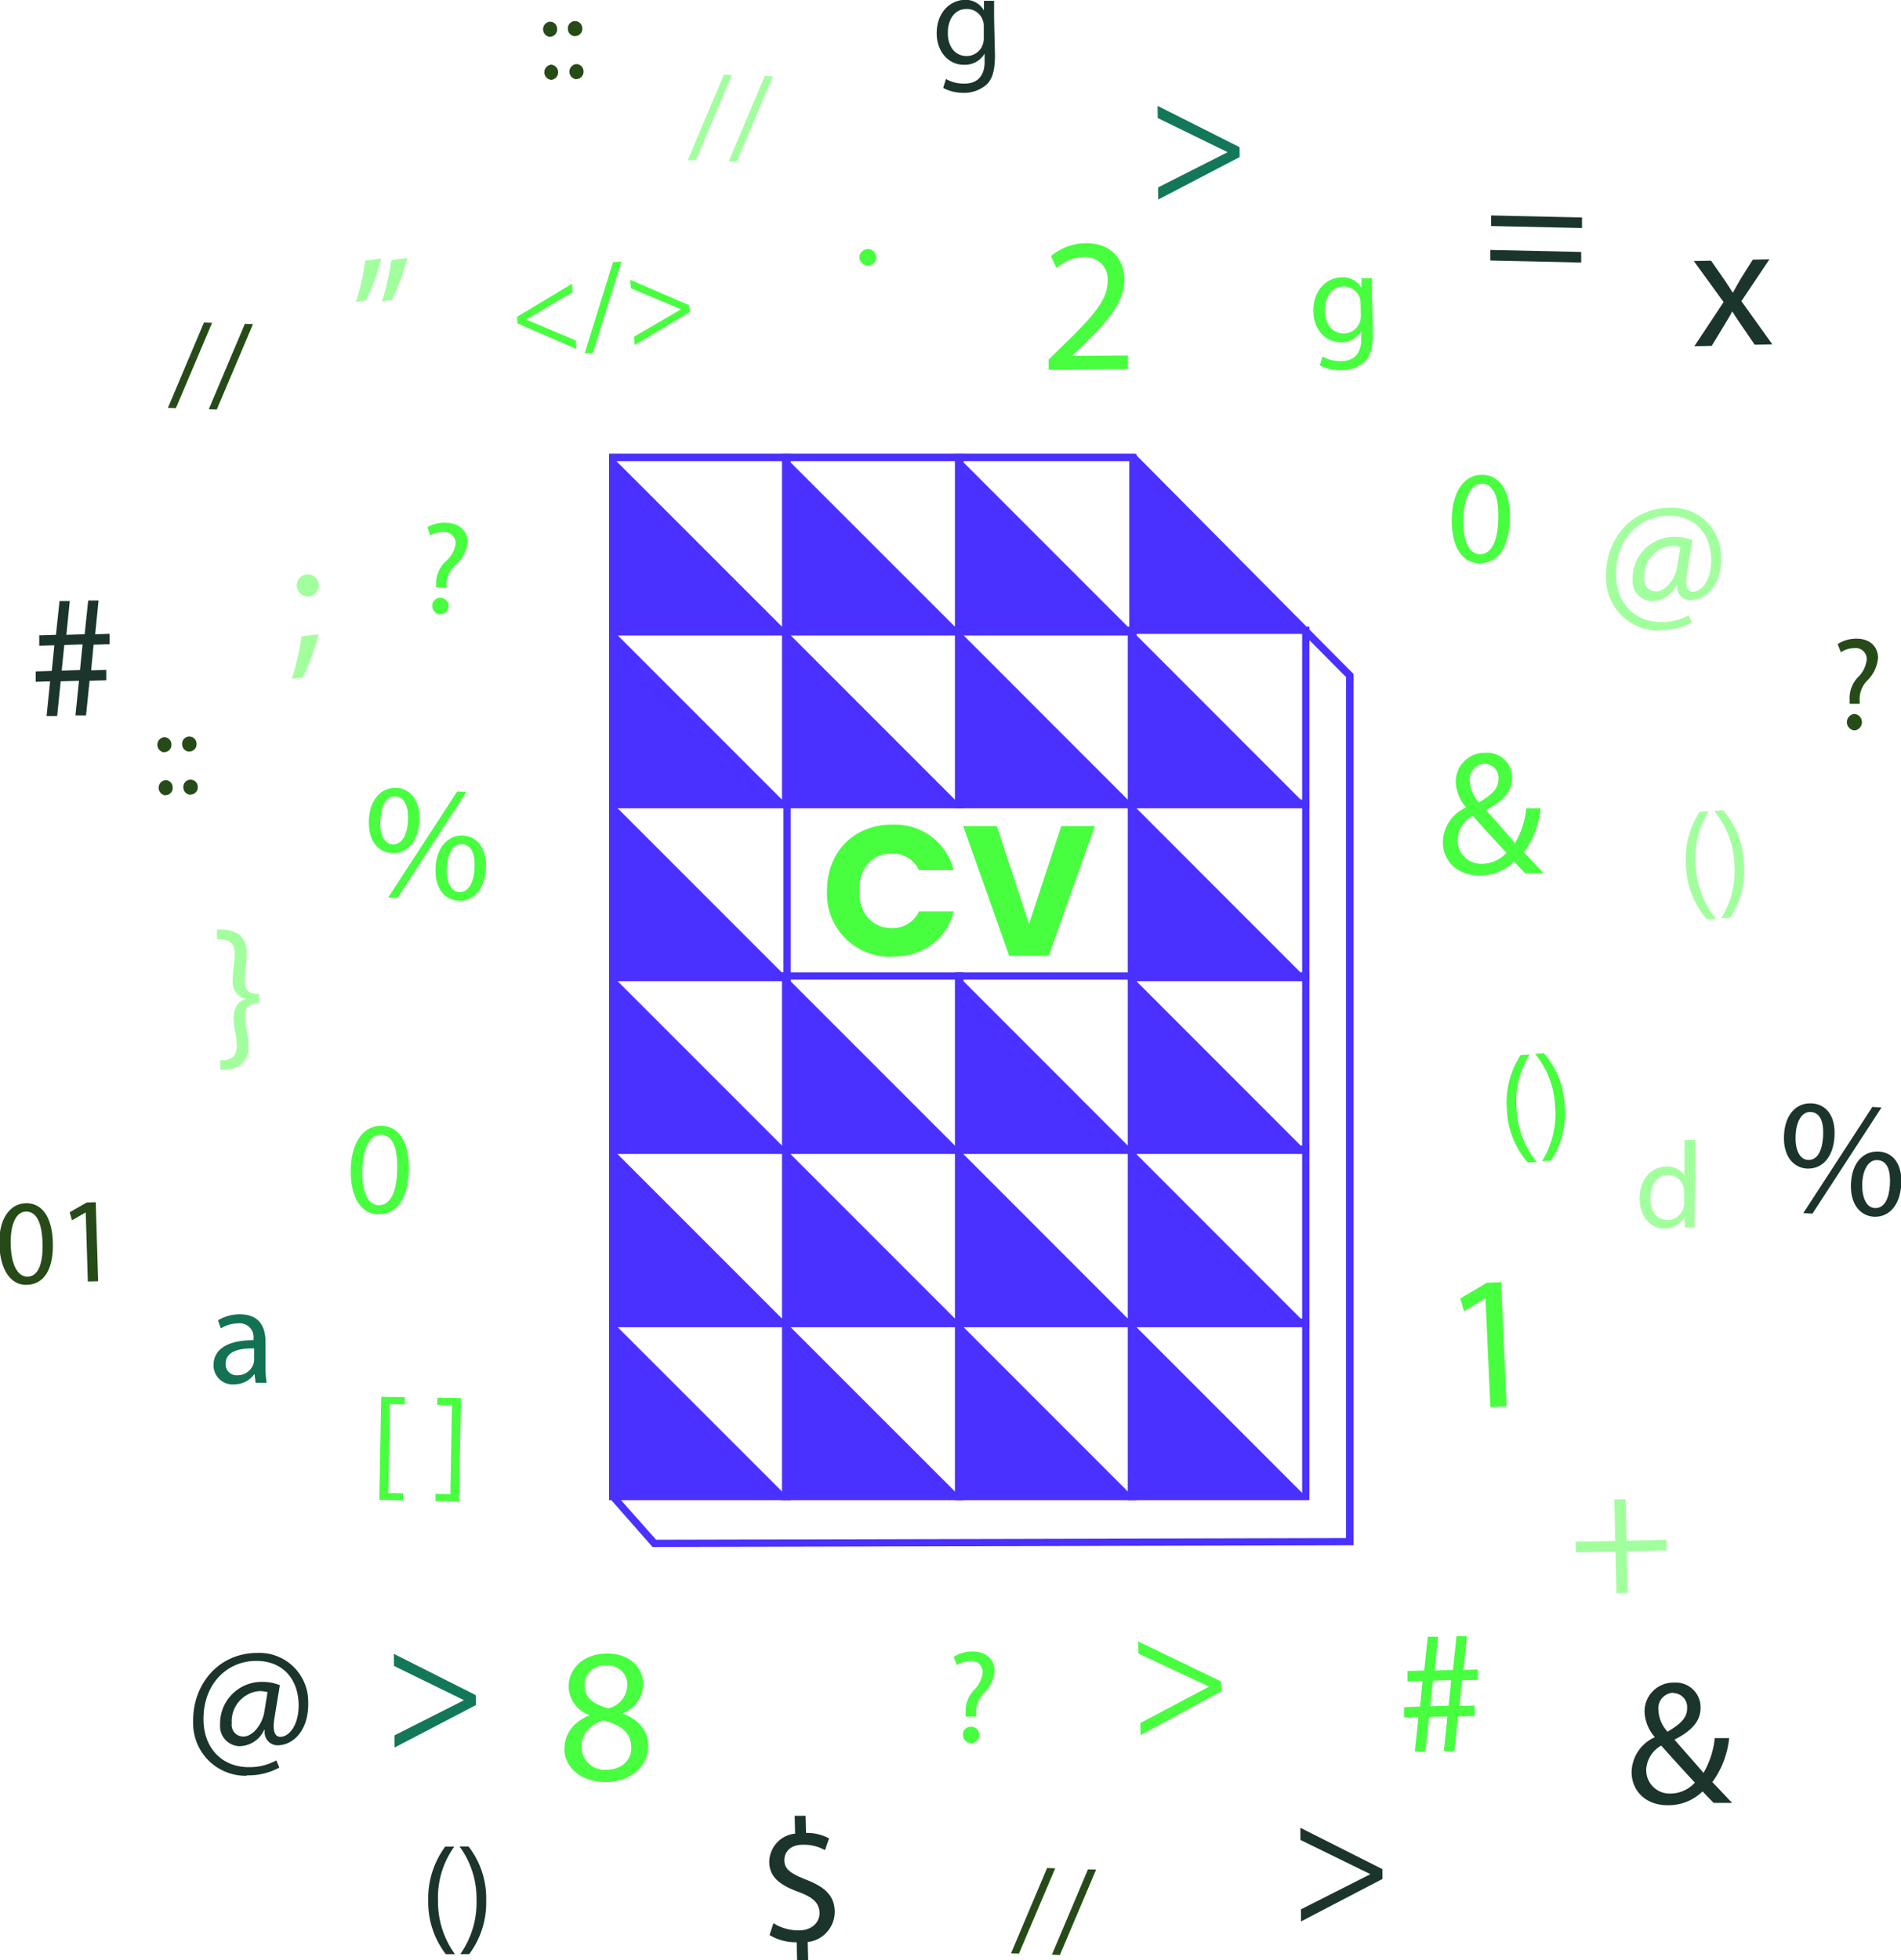 <svg id="Warstwa_1" data-name="Warstwa 1" xmlns="http://www.w3.org/2000/svg" viewBox="0 0 264.05 272.18"><title>cv-file</title><polygon points="206.34 180.32 206.29 180.33 203.36 182.08 202.83 180.32 206.51 178.14 208.5 178.05 209.26 195.3 207.01 195.4 206.34 180.32" fill="#47FF3F"/><polygon points="96.64 22.26 95.53 22.23 100.55 10.37 101.67 10.41 96.64 22.26" fill="#a2ff9e"/><polygon points="102.32 22.45 101.21 22.41 106.23 10.56 107.35 10.6 102.32 22.45" fill="#a2ff9e"/><polygon points="141.53 271.3 140.43 271.26 145.44 259.41 146.57 259.45 141.53 271.3" fill="#264b18"/><polygon points="147.22 271.49 146.11 271.45 151.12 259.6 152.25 259.63 147.22 271.49" fill="#264b18"/><polygon points="24.43 56.68 23.32 56.64 28.33 44.79 29.46 44.83 24.43 56.68" fill="#264b18"/><polygon points="30.11 56.87 29 56.83 34.01 44.97 35.14 45.01 30.11 56.87" fill="#264b18"/><path d="M1320.68,1881.11v-1.43l1.82-1.79c4.38-4.23,6.36-6.47,6.37-9.08a3.08,3.08,0,0,0-3.45-3.35,5.88,5.88,0,0,0-3.66,1.49l-0.76-1.64a7.58,7.58,0,0,1,4.88-1.79c3.72,0,5.3,2.51,5.32,5,0,3.19-2.27,5.78-5.89,9.31l-1.37,1.29v0.05l7.76-.05V1881Z" transform="translate(-1175.02 -1829.75)" fill="#47FF3F"/><path d="M1253.43,2072.62c0-2.18,1.28-3.73,3.4-4.65l0-.08A4.28,4.28,0,0,1,1254,2064c0-2.74,2.28-4.61,5.31-4.63,3.35,0,5,2.06,5.05,4.21a4.39,4.39,0,0,1-2.81,4.06v0.08c2.16,0.83,3.5,2.34,3.51,4.44,0,3-2.54,5-5.84,5.06-3.61,0-5.81-2.11-5.82-4.64m9.3-.17c0-2.1-1.48-3.1-3.82-3.75-2,.6-3.1,1.93-3.08,3.58a3.19,3.19,0,0,0,3.48,3.27c2.1,0,3.45-1.33,3.43-3.1m-6.49-8.59c0,1.73,1.32,2.65,3.32,3.16a3.4,3.4,0,0,0,2.61-3.15,2.69,2.69,0,0,0-2.94-2.8,2.75,2.75,0,0,0-3,2.78" transform="translate(-1175.02 -1829.75)" fill="#47FF3F"/><path d="M1210.08,2017c-1.79,0-3.71.38-3.71,2.11a1.5,1.5,0,0,0,1.6,1.62,2.32,2.32,0,0,0,2.25-1.56,1.8,1.8,0,0,0,.1-0.54V2017h-0.24m-2.56,5a2.65,2.65,0,0,1-2.84-2.67c0-2.24,2-3.47,5.55-3.47h0v-0.19a1.92,1.92,0,0,0-2.12-2.15,4.67,4.67,0,0,0-2.42.7l-0.39-1.12a5.8,5.8,0,0,1,3.06-.83h0c2.84,0,3.53,1.94,3.54,3.8v3.48a12.79,12.79,0,0,0,.16,2.23h-1.54l-0.14-1.17h-0.06a3.46,3.46,0,0,1-2.84,1.39h0" transform="translate(-1175.02 -1829.75)" fill="#137154"/><polygon points="169.63 234.85 158.43 240.96 158.39 239.27 167.9 234.24 167.9 234.19 158.14 229.64 158.1 227.95 169.59 233.49 169.63 234.85" fill="#47FF3F"/><path d="M1387.49,1976.18a12.1,12.1,0,0,0-1.81,7.64,12.36,12.36,0,0,0,2.8,7.28l-1.26.08a11.85,11.85,0,0,1-2.89-7.27,12.1,12.1,0,0,1,1.9-7.64Z" transform="translate(-1175.02 -1829.75)" fill="#47FF3F"/><path d="M1389.21,1991a12.42,12.42,0,0,0,1.81-7.64,12.16,12.16,0,0,0-2.8-7.28l1.24-.08a11.68,11.68,0,0,1,2.89,7.29,11.9,11.9,0,0,1-1.9,7.63Z" transform="translate(-1175.02 -1829.75)" fill="#47FF3F"/><path d="M1236.95,2101.14a11.88,11.88,0,0,1-2.45-7.43,12.09,12.09,0,0,1,2.36-7.52h1.26a12.09,12.09,0,0,0-2.26,7.51,12.37,12.37,0,0,0,2.36,7.43h-1.27" transform="translate(-1175.02 -1829.75)" fill="#1b352d"/><path d="M1238.95,2101.12a12.41,12.41,0,0,0,2.26-7.52,12.16,12.16,0,0,0-2.36-7.43h1.25a11.68,11.68,0,0,1,2.45,7.45,11.91,11.91,0,0,1-2.36,7.5h-1.25" transform="translate(-1175.02 -1829.75)" fill="#1b352d"/><path d="M1412.1,1957.39a11.84,11.84,0,0,1-2.89-7.27,12.11,12.11,0,0,1,1.9-7.64l1.26-.08a12.11,12.11,0,0,0-1.81,7.64,12.35,12.35,0,0,0,2.8,7.28l-1.26.08" transform="translate(-1175.02 -1829.75)" fill="#a2ff9e"/><path d="M1414.1,1957.26a12.41,12.41,0,0,0,1.81-7.64,12.16,12.16,0,0,0-2.8-7.27l1.24-.08a11.68,11.68,0,0,1,2.89,7.29,11.89,11.89,0,0,1-1.9,7.63l-1.24.08" transform="translate(-1175.02 -1829.75)" fill="#a2ff9e"/><polygon points="71.82 43.99 79.46 39.4 79.54 40.57 73.1 44.35 73.1 44.39 79.98 47.28 80.06 48.46 71.88 44.91 71.82 43.99" fill="#47FF3F"/><polygon points="81.21 49.07 85.15 36.4 86.31 36.33 82.36 48.99 81.21 49.07" fill="#47FF3F"/><polygon points="95.79 43.34 88.15 47.92 88.08 46.75 94.57 42.96 94.56 42.93 87.63 40.03 87.55 38.86 95.73 42.39 95.79 43.34" fill="#47FF3F"/><path d="M1406.74,1992.92c-1.54,0-2.46,1.35-2.48,3.17s0.79,3.06,2.41,3.08h0a2.26,2.26,0,0,0,2.2-1.77,2.56,2.56,0,0,0,.07-0.65v-1.44a2.6,2.6,0,0,0-.06-0.63,2.21,2.21,0,0,0-2.15-1.76h0m-0.47,7.46h0c-2,0-3.52-1.73-3.49-4.23,0-2.73,1.71-4.4,3.71-4.4h0A2.77,2.77,0,0,1,1409,1993h0l0-4.94,1.5,0-0.1,10c0,0.73,0,1.57,0,2.14h-1.35l-0.05-1.44h0a3,3,0,0,1-2.79,1.59" transform="translate(-1175.02 -1829.75)" fill="#a2ff9e"/><polygon points="160.88 27.71 160.87 26.02 170.47 21.16 170.47 21.11 160.81 16.39 160.79 14.7 172.18 20.44 172.19 21.81 160.88 27.71" fill="#127859"/><polygon points="180.71 266.83 180.7 265.15 190.3 260.29 190.3 260.24 180.63 255.51 180.62 253.82 192.01 259.56 192.02 260.93 180.71 266.83" fill="#1b352d"/><polygon points="54.8 242.68 54.79 240.99 64.4 236.13 64.4 236.08 54.73 231.35 54.71 229.67 66.1 235.41 66.11 236.78 54.8 242.68" fill="#127859"/><path d="M1386.88,1951c-0.47-.46-0.91-0.92-1.55-1.6a6.75,6.75,0,0,1-4.8,1.92c-3.2,0-5.08-2.12-5.1-4.59a5.41,5.41,0,0,1,3.19-4.84v-0.07a5.66,5.66,0,0,1-1.39-3.44,4,4,0,0,1,4.15-4.09,3.43,3.43,0,0,1,3.67,3.47c0,1.74-1,3.11-3.59,4.43v0.07c1.41,1.6,3,3.4,4,4.57a12.1,12.1,0,0,0,1.56-4.83h2a12.53,12.53,0,0,1-2.33,6.11c0.89,0.92,1.75,1.85,2.74,2.89Zm-2.61-2.82c-1-1.07-2.83-3.06-4.69-5.15a4.05,4.05,0,0,0-2.1,3.37,3.25,3.25,0,0,0,3.4,3.3,4.6,4.6,0,0,0,3.39-1.52m-5.09-10a4.62,4.62,0,0,0,1.27,3c1.66-1,2.73-1.85,2.71-3.25a1.94,1.94,0,0,0-1.92-2.11,2.14,2.14,0,0,0-2.06,2.41" transform="translate(-1175.02 -1829.75)" fill="#47FF3F"/><path d="M1407.44,2064.82h0a2.15,2.15,0,0,0-2.06,2.41,4.63,4.63,0,0,0,1.27,3c1.66-1,2.73-1.86,2.71-3.25a1.94,1.94,0,0,0-1.91-2.11m-1.67,7.28a4.05,4.05,0,0,0-2.1,3.37,3.25,3.25,0,0,0,3.37,3.3h0a4.61,4.61,0,0,0,3.39-1.52c-1-1.07-2.83-3.06-4.68-5.15m0.89,8.29c-3.17,0-5-2.13-5-4.59a5.42,5.42,0,0,1,3.19-4.84v-0.07a5.66,5.66,0,0,1-1.39-3.44,4,4,0,0,1,4.15-4.09h0a3.43,3.43,0,0,1,3.63,3.47c0,1.74-1,3.11-3.59,4.43v0.07c1.41,1.6,3,3.4,4,4.57a12.08,12.08,0,0,0,1.56-4.83h2a12.52,12.52,0,0,1-2.33,6.11c0.89,0.92,1.75,1.85,2.74,2.89l-2.55,0c-0.47-.46-0.91-0.92-1.55-1.6a6.75,6.75,0,0,1-4.8,1.92h0" transform="translate(-1175.02 -1829.75)" fill="#1b352d"/><path d="M1233.27,1943.78c-0.19,3.11-1.91,4.56-3.82,4.44s-3.34-1.68-3.19-4.66,1.89-4.51,3.84-4.4,3.33,1.79,3.17,4.61m-5.41-.19c-0.16,1.88.46,3.36,1.71,3.43s2-1.29,2.11-3.25c0.11-1.79-.33-3.32-1.71-3.41s-2,1.36-2.11,3.22m1.08,10.82,9.59-14.74,1.27,0.08-9.59,14.74Zm13.57-4c-0.19,3.11-1.91,4.56-3.8,4.45s-3.34-1.68-3.19-4.64,1.89-4.54,3.84-4.42,3.31,1.79,3.14,4.61m-5.41-.19c-0.14,1.88.5,3.36,1.73,3.43s2-1.29,2.11-3.25c0.11-1.79-.32-3.33-1.71-3.41s-2,1.36-2.13,3.22" transform="translate(-1175.02 -1829.75)" fill="#47FF3F"/><path d="M1426.43,1984.17c-1.2,0-1.91,1.41-2,3.23s0.46,3.35,1.71,3.43h0.11c1.24,0,1.89-1.35,2-3.25s-0.32-3.32-1.71-3.41h-0.09m-0.22,7.86H1426c-1.84-.11-3.34-1.68-3.18-4.66s1.77-4.4,3.64-4.4h0.21c2.07,0.13,3.33,1.8,3.16,4.61-0.18,3-1.79,4.45-3.61,4.45m0.56,6.26-1.28-.08,9.59-14.74,1.27,0.08-9.59,14.74m8.92-7.44c-1.19,0-1.93,1.41-2,3.23s0.5,3.36,1.73,3.43h0.11c1.25,0,1.89-1.35,2-3.25s-0.33-3.32-1.71-3.41h-0.09m-0.22,7.87h-0.2c-1.84-.11-3.34-1.68-3.19-4.64s1.77-4.42,3.64-4.42h0.2c2.07,0.12,3.31,1.79,3.14,4.61-0.18,3-1.79,4.45-3.6,4.45" transform="translate(-1175.02 -1829.75)" fill="#1b352d"/><path d="M1394.76,1861.42l-12.62-.28,0-1.47,12.62,0.28Zm-0.11,4.79-12.62-.28,0-1.47,12.62,0.28,0,1.46" transform="translate(-1175.02 -1829.75)" fill="#1b352d"/><polygon points="224.53 221.25 224.4 215.45 218.87 215.58 218.84 214.11 224.36 213.98 224.23 208.24 225.8 208.2 225.93 213.95 231.45 213.82 231.49 215.29 225.96 215.42 226.09 221.21 224.53 221.25" fill="#a2ff9e"/><path d="M1217.77,1912.57a1.53,1.53,0,0,1,0-3.06h0a1.53,1.53,0,0,1,0,3.06h0m-2.2,11.43a35,35,0,0,0,1.33-5.88l2.37-.3a31.21,31.21,0,0,1-2.21,6l-1.49.18" transform="translate(-1175.02 -1829.75)" fill="#a2ff9e"/><path d="M1285.74,2101.94l-0.06-2.47h-0.07a7.05,7.05,0,0,1-3.7-1l0.54-1.65a6.53,6.53,0,0,0,3.39,1H1286c1.74,0,2.89-1.08,2.85-2.47s-1-2.15-2.84-2.84c-2.52-.92-4.09-2-4.14-4.13a4,4,0,0,1,3.59-4l-0.06-2.47,1.52,0,0.06,2.37a6.51,6.51,0,0,1,3.2.77l-0.57,1.63a5.9,5.9,0,0,0-2.93-.75h-0.17c-1.88,0-2.57,1.19-2.54,2.17,0,1.27,1,1.88,3.1,2.71,2.54,1,3.85,2.2,3.9,4.38a4.25,4.25,0,0,1-3.76,4.25l0.07,2.54-1.54,0" transform="translate(-1175.02 -1829.75)" fill="#1b352d"/><path d="M1407.31,1905.56h-0.11a4.21,4.21,0,0,0-3.79,4.49,1.61,1.61,0,0,0,1.6,1.82h0.05c1.42,0,2.67-1.87,2.91-3.39l0.45-2.77a4.12,4.12,0,0,0-1.11-.15m-1.81,11.76a7.28,7.28,0,0,1-7.4-7.46c-0.11-5,3.28-9.47,8.71-9.6h0.2a6.78,6.78,0,0,1,7.07,6.91c0.09,3.67-1.92,5.87-4.22,5.92h0A1.81,1.81,0,0,1,1408,1911h-0.1a3.84,3.84,0,0,1-3.4,2.23h-0.06a2.78,2.78,0,0,1-2.65-3,5.77,5.77,0,0,1,5.67-5.93h0.18a6.3,6.3,0,0,1,2.45.46l-0.73,4.44c-0.32,1.87,0,2.72.8,2.72,1.25,0,2.6-1.7,2.54-4.54-0.08-3.49-2.2-6-5.87-6h-0.19c-4,.09-7.26,3.32-7.15,8.29,0.09,4,2.73,6.46,6.26,6.46h0.17a7.65,7.65,0,0,0,3.67-.94l0.42,1a8.94,8.94,0,0,1-4.33,1.08h-0.18" transform="translate(-1175.02 -1829.75)" fill="#a2ff9e"/><path d="M1211.09,2064.59H1211a4.21,4.21,0,0,0-3.79,4.49,1.61,1.61,0,0,0,1.61,1.82h0c1.42,0,2.67-1.87,2.91-3.39l0.45-2.77a4.24,4.24,0,0,0-1.13-.15m-1.8,11.76a7.28,7.28,0,0,1-7.4-7.46c-0.11-5,3.28-9.47,8.71-9.6h0.2a6.78,6.78,0,0,1,7.07,6.91c0.08,3.67-1.92,5.87-4.22,5.92h0a1.81,1.81,0,0,1-1.81-2.11h-0.1a3.84,3.84,0,0,1-3.4,2.23h-0.06a2.78,2.78,0,0,1-2.65-3,5.78,5.78,0,0,1,5.67-5.93h0.18a6.33,6.33,0,0,1,2.45.46l-0.73,4.45c-0.32,1.87,0,2.71.8,2.72,1.25,0,2.6-1.7,2.54-4.54-0.08-3.48-2.19-6-5.87-6h-0.19c-4,.09-7.26,3.32-7.15,8.29,0.09,4,2.73,6.46,6.26,6.46h0.18a7.59,7.59,0,0,0,3.67-.94l0.42,1a8.94,8.94,0,0,1-4.33,1.08h-0.18" transform="translate(-1175.02 -1829.75)" fill="#1b352d"/><path d="M1371.55,2073l0.49-4.81-2,.06,0-1.44,2.22-.07,0.36-3.56-2.1.06,0-1.44,2.32-.07,0.5-4.69,1.42,0-0.47,4.69,2.54-.08,0.5-4.69,1.44,0-0.47,4.69,2-.06,0,1.44-2.22.07-0.33,3.56,2.1-.06,0,1.44-2.32.07-0.49,4.81-1.47,0,0.49-4.81-2.54.08L1373,2073Zm4.68-6.38,0.36-3.56-2.54.08-0.36,3.56Z" transform="translate(-1175.02 -1829.75)" fill="#47FF3F"/><path d="M1186.49,1919.24l-2.54.08-0.36,3.56,2.54-.08Zm-5,9.94,0.49-4.81-2,.06,0-1.44,2.23-.07,0.36-3.56-2.1.06,0-1.44,2.32-.07,0.5-4.69,1.42,0-0.47,4.69,2.54-.08,0.49-4.69,1.44,0-0.47,4.69,2-.06,0,1.44-2.22.07-0.34,3.56,2.1-.06,0,1.44-2.32.07-0.49,4.81-1.47,0,0.49-4.81-2.54.08-0.49,4.81-1.46,0" transform="translate(-1175.02 -1829.75)" fill="#1b352d"/><path d="M1178.68,1998h-0.06c-1.3,0-2.2,1.65-2.11,4.64,0.08,2.82,1,4.4,2.31,4.4h0c1.52,0,2.19-1.84,2.11-4.64s-0.81-4.41-2.3-4.41m0,10.19c-2.09,0-3.56-2-3.7-5.53s1.42-5.75,3.64-5.81h0.12c2.24,0,3.57,2,3.67,5.44,0.11,3.73-1.21,5.83-3.64,5.9h-0.1" transform="translate(-1175.02 -1829.75)" fill="#264b18"/><polygon points="12.2 177.96 11.91 168.38 11.88 168.38 10 169.46 9.68 168.34 12.04 166.99 13.3 166.95 13.63 177.92 12.2 177.96" fill="#264b18"/><path d="M1197.83,1934.23a1.06,1.06,0,0,1,0-2.11h0a1,1,0,0,1,1,1,1,1,0,0,1-1,1.08h0m0.18,6a1.06,1.06,0,0,1,0-2.11h0a1,1,0,0,1,1,1,1,1,0,0,1-1,1.08h0" transform="translate(-1175.02 -1829.75)" fill="#264b18"/><path d="M1201.32,1934.12a1,1,0,0,1-1-1,1,1,0,0,1,1-1.09h0a1,1,0,0,1,1,1,1,1,0,0,1-1,1.08h0m0.17,6a1,1,0,0,1-1-1,1,1,0,0,1,1-1.09h0a1,1,0,0,1,1,1,1,1,0,0,1-1,1.07h0" transform="translate(-1175.02 -1829.75)" fill="#264b18"/><path d="M1251.41,1834.87a1.06,1.06,0,0,1,0-2.11h0a1,1,0,0,1,1,1,1,1,0,0,1-1,1.08h0m0.18,6a1.06,1.06,0,0,1,0-2.11h0a1.06,1.06,0,0,1,0,2.11h0" transform="translate(-1175.02 -1829.75)" fill="#264b18"/><path d="M1254.9,1834.77a1,1,0,0,1-1-1,1,1,0,0,1,1-1.09h0a1,1,0,0,1,1,1,1,1,0,0,1-1,1.08h0m0.17,6a1.06,1.06,0,0,1,0-2.11h0a1,1,0,0,1,1,1,1,1,0,0,1-1,1.08h0" transform="translate(-1175.02 -1829.75)" fill="#264b18"/><polygon points="52.69 208.29 52.95 193.97 56.24 194.03 56.22 195.02 54.16 194.98 53.93 207.33 56 207.37 55.98 208.35 52.69 208.29" fill="#47FF3F"/><polygon points="64.02 194.16 63.76 208.5 60.47 208.44 60.49 207.45 62.56 207.49 62.78 195.13 60.72 195.09 60.74 194.1 64.02 194.16" fill="#47FF3F"/><path d="M1231.81,1992.21c-0.11,4-1.68,6.23-4.31,6.16-2.32-.06-3.83-2.28-3.76-6.22s1.89-6.13,4.3-6.07,3.87,2.34,3.76,6.13m-6.46,0c-0.09,3.09.81,4.87,2.28,4.91,1.65,0,2.49-1.85,2.57-4.89s-0.61-4.87-2.28-4.91c-1.41,0-2.48,1.65-2.57,4.89" transform="translate(-1175.02 -1829.75)" fill="#47FF3F"/><path d="M1384.74,1901.8c-0.11,4-1.67,6.23-4.31,6.16-2.32-.06-3.84-2.28-3.76-6.22s1.89-6.13,4.31-6.06,3.87,2.34,3.76,6.13m-6.46,0c-0.09,3.09.81,4.87,2.28,4.91,1.65,0,2.49-1.85,2.57-4.89s-0.61-4.87-2.28-4.91c-1.41,0-2.48,1.65-2.57,4.89" transform="translate(-1175.02 -1829.75)" fill="#47FF3F"/><path d="M1309.15,2068.14l0-.48a4.2,4.2,0,0,1,1.11-3.17,4,4,0,0,0,1.26-2.52,1.53,1.53,0,0,0-1.75-1.56,3.26,3.26,0,0,0-1.84.58l-0.45-1.15a4.8,4.8,0,0,1,2.61-.75c2.1,0,3.06,1.28,3.07,2.67a5,5,0,0,1-1.55,3.19,3.62,3.62,0,0,0-1,2.7l0,0.48h-1.43Zm-0.38,2.56a1.08,1.08,0,0,1,1.09-1.16,1.14,1.14,0,1,1-1.09,1.16" transform="translate(-1175.02 -1829.75)" fill="#47FF3F"/><path d="M1431.94,1927.49l0-.48a4.19,4.19,0,0,1,1.11-3.17,4,4,0,0,0,1.26-2.52,1.53,1.53,0,0,0-1.75-1.56,3.25,3.25,0,0,0-1.84.58l-0.45-1.15a4.79,4.79,0,0,1,2.61-.75h0c2.07,0,3,1.29,3,2.67a5,5,0,0,1-1.55,3.2,3.62,3.62,0,0,0-1,2.7l0,0.48h-1.43m0.7,3.69a1.15,1.15,0,0,1,0-2.29h0a1.15,1.15,0,0,1,0,2.29h0" transform="translate(-1175.02 -1829.75)" fill="#264b18"/><path d="M1235.59,1911.32v-0.48a4.21,4.21,0,0,1,1.3-3.1,4,4,0,0,0,1.41-2.44,1.53,1.53,0,0,0-1.65-1.66,3.25,3.25,0,0,0-1.87.47l-0.38-1.17a4.83,4.83,0,0,1,2.65-.6c2.1,0.11,3,1.46,2.91,2.84a5,5,0,0,1-1.74,3.1,3.62,3.62,0,0,0-1.18,2.63v0.48Zm-0.53,2.54a1.08,1.08,0,0,1,1.15-1.09,1.14,1.14,0,1,1-1.15,1.09" transform="translate(-1175.02 -1829.75)" fill="#47FF3F"/><path d="M1294.61,1866.11a1.08,1.08,0,0,1,.29-1.56,1.15,1.15,0,1,1-.29,1.56" transform="translate(-1175.02 -1829.75)" fill="#47FF3F"/><path d="M1365.59,1868.38c0,0.64,0,1.35,0,2.43l0.12,5.14c0,2-.33,3.28-1.17,4.07a4.69,4.69,0,0,1-3.2,1.13,5.72,5.72,0,0,1-3-.66l0.37-1.24a5,5,0,0,0,2.61.64c1.65,0,2.83-.93,2.78-3.16l0-1h0a3.16,3.16,0,0,1-2.78,1.55c-2.2.05-3.81-1.78-3.87-4.23-0.07-3,1.85-4.75,3.88-4.79a2.94,2.94,0,0,1,2.8,1.47h0l0-1.34Zm-1.58,3.53a2.35,2.35,0,0,0-2.4-2.38c-1.54,0-2.6,1.36-2.56,3.41,0,1.74,1,3.16,2.69,3.12a2.36,2.36,0,0,0,2.19-1.7,2.81,2.81,0,0,0,.11-0.86Z" transform="translate(-1175.02 -1829.75)" fill="#47FF3F"/><path d="M1309.3,1831h-0.06c-1.54,0-2.6,1.36-2.56,3.41,0,1.71.93,3.12,2.61,3.12h0.07a2.35,2.35,0,0,0,2.2-1.7,2.74,2.74,0,0,0,.11-0.86l0-1.59a2.27,2.27,0,0,0-.11-0.73,2.32,2.32,0,0,0-2.23-1.65m-0.48,11.63a5.65,5.65,0,0,1-2.82-.67l0.38-1.24a5,5,0,0,0,2.49.64H1309c1.65,0,2.83-.93,2.78-3.16l0-1h0a3.17,3.17,0,0,1-2.78,1.55h-0.09c-2.15,0-3.72-1.81-3.78-4.23-0.07-3,1.85-4.74,3.88-4.79H1309a2.92,2.92,0,0,1,2.69,1.47h0l0-1.34,1.41,0c0,0.64,0,1.36,0,2.43l0.12,5.14c0,2-.33,3.28-1.17,4.07a4.7,4.7,0,0,1-3.19,1.14h-0.14" transform="translate(-1175.02 -1829.75)" fill="#1b352d"/><path d="M1228.07,1871.62a35,35,0,0,0,1.31-5.76l2.22-.3a28.29,28.29,0,0,1-2.17,5.85l-1.36.21m-3.62.08a34.83,34.83,0,0,0,1.31-5.76l2.2-.3a28.17,28.17,0,0,1-2.14,5.85l-1.37.2" transform="translate(-1175.02 -1829.75)" fill="#a2ff9e"/><path d="M1410.36,1877.84l4.07-6.14-4.14-5.7,2.4-.05,1.74,2.5c0.45,0.65.84,1.25,1.24,1.91h0.07c0.38-.72.75-1.34,1.13-2l1.61-2.55,2.32-.05-3.9,5.81,4.3,6-2.45.05-1.8-2.63c-0.48-.67-0.89-1.33-1.32-2h0c-0.37.72-.78,1.36-1.2,2.08l-1.65,2.71-2.37.05" transform="translate(-1175.02 -1829.75)" fill="#1b352d"/><path d="M1205.62,1978.32l0-1.34H1206c1.37-.05,1.94-0.8,1.91-2.17a14.74,14.74,0,0,0-.21-1.76,10.92,10.92,0,0,1-.24-1.85c0-1.56.63-2.41,1.7-2.7v-0.05a2.38,2.38,0,0,1-1.82-2.6,11.83,11.83,0,0,1,.15-1.86,14.14,14.14,0,0,0,.13-1.74c0-1.32-.56-2.06-2-2.06h-0.46l0-1.35h0.64c2,0,3.44.93,3.5,3.12a14.69,14.69,0,0,1-.15,2,14.88,14.88,0,0,0-.15,2.06c0,0.84.28,1.76,1.92,1.76H1211l0,1.25c-1.74,0-2,1.1-1.94,1.85a13.47,13.47,0,0,0,.24,2,13.88,13.88,0,0,1,.24,2c0.06,2.47-1.46,3.39-3.47,3.43h-0.51" transform="translate(-1175.02 -1829.75)" fill="#a2ff9e"/><path d="M1265.66,2044.58l-6-6.82v-145h73l30.36,30.58v121Zm-5-7.2,5.49,6.19,95.83-.23V1923.77l-29.78-30h-71.54v143.62Z" transform="translate(-1175.02 -1829.75)" fill="#4a31ff"/><path d="M1284.84,2038.08h-25.22v-25.22h25.22v25.22Zm-24.22-1h23.22v-23.22h-23.22v23.22Z" transform="translate(-1175.02 -1829.75)" fill="#4a31ff"/><polygon points="85.1 183.61 109.32 207.82 85.1 207.82 85.1 183.61" fill="#4a31ff"/><path d="M1308.86,2038.08h-25.22v-25.22h25.22v25.22Zm-24.22-1h23.22v-23.22h-23.22v23.22Z" transform="translate(-1175.02 -1829.75)" fill="#4a31ff"/><polygon points="109.12 183.61 133.34 207.82 109.12 207.82 109.12 183.61" fill="#4a31ff"/><path d="M1332.88,2038.08h-25.22v-25.22h25.22v25.22Zm-24.22-1h23.22v-23.22h-23.22v23.22Z" transform="translate(-1175.02 -1829.75)" fill="#4a31ff"/><polygon points="133.14 183.61 157.35 207.82 133.14 207.82 133.14 183.61" fill="#4a31ff"/><path d="M1356.89,2038.08h-25.22v-25.22h25.22v25.22Zm-24.22-1h23.22v-23.22h-23.22v23.22Z" transform="translate(-1175.02 -1829.75)" fill="#4a31ff"/><polygon points="157.16 183.61 181.37 207.82 157.16 207.82 157.16 183.61" fill="#4a31ff"/><path d="M1356.89,2014.06h-25.22v-25.22h25.22v25.22Zm-24.22-1h23.22v-23.22h-23.22v23.22Z" transform="translate(-1175.02 -1829.75)" fill="#4a31ff"/><polygon points="157.16 159.59 181.37 183.81 157.16 183.81 157.16 159.59" fill="#4a31ff"/><path d="M1332.88,2014.06h-25.22v-25.22h25.22v25.22Zm-24.22-1h23.22v-23.22h-23.22v23.22Z" transform="translate(-1175.02 -1829.75)" fill="#4a31ff"/><polygon points="133.14 159.59 157.35 183.81 133.14 183.81 133.14 159.59" fill="#4a31ff"/><path d="M1308.86,2014.06h-25.22v-25.22h25.22v25.22Zm-24.22-1h23.22v-23.22h-23.22v23.22Z" transform="translate(-1175.02 -1829.75)" fill="#4a31ff"/><polygon points="109.12 159.59 133.34 183.81 109.12 183.81 109.12 159.59" fill="#4a31ff"/><path d="M1284.84,2014.06h-25.22v-25.22h25.22v25.22Zm-24.22-1h23.22v-23.22h-23.22v23.22Z" transform="translate(-1175.02 -1829.75)" fill="#4a31ff"/><polygon points="85.1 159.59 109.32 183.81 85.1 183.81 85.1 159.59" fill="#4a31ff"/><path d="M1284.84,1990h-25.22v-25.22h25.22V1990Zm-24.22-1h23.22v-23.22h-23.22V1989Z" transform="translate(-1175.02 -1829.75)" fill="#4a31ff"/><polygon points="85.1 135.57 109.32 159.79 85.1 159.79 85.1 135.57" fill="#4a31ff"/><path d="M1308.86,1990h-25.22v-25.22h25.22V1990Zm-24.22-1h23.22v-23.22h-23.22V1989Z" transform="translate(-1175.02 -1829.75)" fill="#4a31ff"/><polygon points="109.12 135.57 133.34 159.79 109.12 159.79 109.12 135.57" fill="#4a31ff"/><path d="M1332.88,1990h-25.22v-25.22h25.22V1990Zm-24.22-1h23.22v-23.22h-23.22V1989Z" transform="translate(-1175.02 -1829.75)" fill="#4a31ff"/><polygon points="133.14 135.57 157.35 159.79 133.14 159.79 133.14 135.57" fill="#4a31ff"/><path d="M1356.89,1990h-25.22v-25.22h25.22V1990Zm-24.22-1h23.22v-23.22h-23.22V1989Z" transform="translate(-1175.02 -1829.75)" fill="#4a31ff"/><polygon points="157.16 135.57 181.37 159.79 157.16 159.79 157.16 135.57" fill="#4a31ff"/><path d="M1284.84,1966h-25.22v-25.22h25.22V1966Zm-24.22-1h23.22v-23.22h-23.22V1965Z" transform="translate(-1175.02 -1829.75)" fill="#4a31ff"/><polygon points="85.1 111.55 109.32 135.77 85.1 135.77 85.1 111.55" fill="#4a31ff"/><path d="M1356.89,1966h-25.22v-25.22h25.22V1966Zm-24.22-1h23.22v-23.22h-23.22V1965Z" transform="translate(-1175.02 -1829.75)" fill="#4a31ff"/><polygon points="157.16 111.55 181.37 135.77 157.16 135.77 157.16 111.55" fill="#4a31ff"/><path d="M1284.84,1942h-25.22v-25.22h25.22V1942Zm-24.22-1h23.22v-23.22h-23.22V1941Z" transform="translate(-1175.02 -1829.75)" fill="#4a31ff"/><polygon points="85.1 87.53 109.32 111.75 85.1 111.75 85.1 87.53" fill="#4a31ff"/><path d="M1308.86,1942h-25.22v-25.22h25.22V1942Zm-24.22-1h23.22v-23.22h-23.22V1941Z" transform="translate(-1175.02 -1829.75)" fill="#4a31ff"/><polygon points="109.12 87.53 133.34 111.75 109.12 111.75 109.12 87.53" fill="#4a31ff"/><path d="M1332.88,1942h-25.22v-25.22h25.22V1942Zm-24.22-1h23.22v-23.22h-23.22V1941Z" transform="translate(-1175.02 -1829.75)" fill="#4a31ff"/><polygon points="133.14 87.53 157.35 111.75 133.14 111.75 133.14 87.53" fill="#4a31ff"/><path d="M1356.89,1942h-25.22v-25.22h25.22V1942Zm-24.22-1h23.22v-23.22h-23.22V1941Z" transform="translate(-1175.02 -1829.75)" fill="#4a31ff"/><polygon points="157.16 87.53 181.37 111.75 157.16 111.75 157.16 87.53" fill="#4a31ff"/><path d="M1284.84,1918h-25.22v-25.22h25.22V1918Zm-24.22-1h23.22v-23.22h-23.22V1917Z" transform="translate(-1175.02 -1829.75)" fill="#4a31ff"/><polygon points="85.1 63.52 109.32 87.73 85.1 87.73 85.1 63.52" fill="#4a31ff"/><path d="M1308.86,1918h-25.22v-25.22h25.22V1918Zm-24.22-1h23.22v-23.22h-23.22V1917Z" transform="translate(-1175.02 -1829.75)" fill="#4a31ff"/><polygon points="109.12 63.52 133.34 87.73 109.12 87.73 109.12 63.52" fill="#4a31ff"/><path d="M1332.88,1918h-25.22v-25.22h25.22V1918Zm-24.22-1h23.22v-23.22h-23.22V1917Z" transform="translate(-1175.02 -1829.75)" fill="#4a31ff"/><polygon points="133.14 63.52 157.35 87.73 133.14 87.73 133.14 63.52" fill="#4a31ff"/><polygon points="157.16 63.52 181.37 87.73 157.16 87.73 157.16 63.52" fill="#4a31ff"/><path d="M1298.94,1944.27a8.36,8.36,0,0,1,8.54,6.31h-4.82a4,4,0,0,0-3.77-2.31c-2.69,0-4.54,2-4.54,5.18s1.85,5.18,4.54,5.18a4,4,0,0,0,3.77-2.31h4.82c-1,3.9-4.26,6.28-8.54,6.28a8.73,8.73,0,0,1-9.05-9.16c0-5.39,3.74-9.18,9.05-9.18" transform="translate(-1175.02 -1829.75)" fill="#47FF3F"/><polygon points="147.41 114.72 152.06 114.72 145.67 132.73 140.18 132.73 133.79 114.72 138.46 114.72 142.93 128.31 147.41 114.72" fill="#47FF3F"/></svg>
